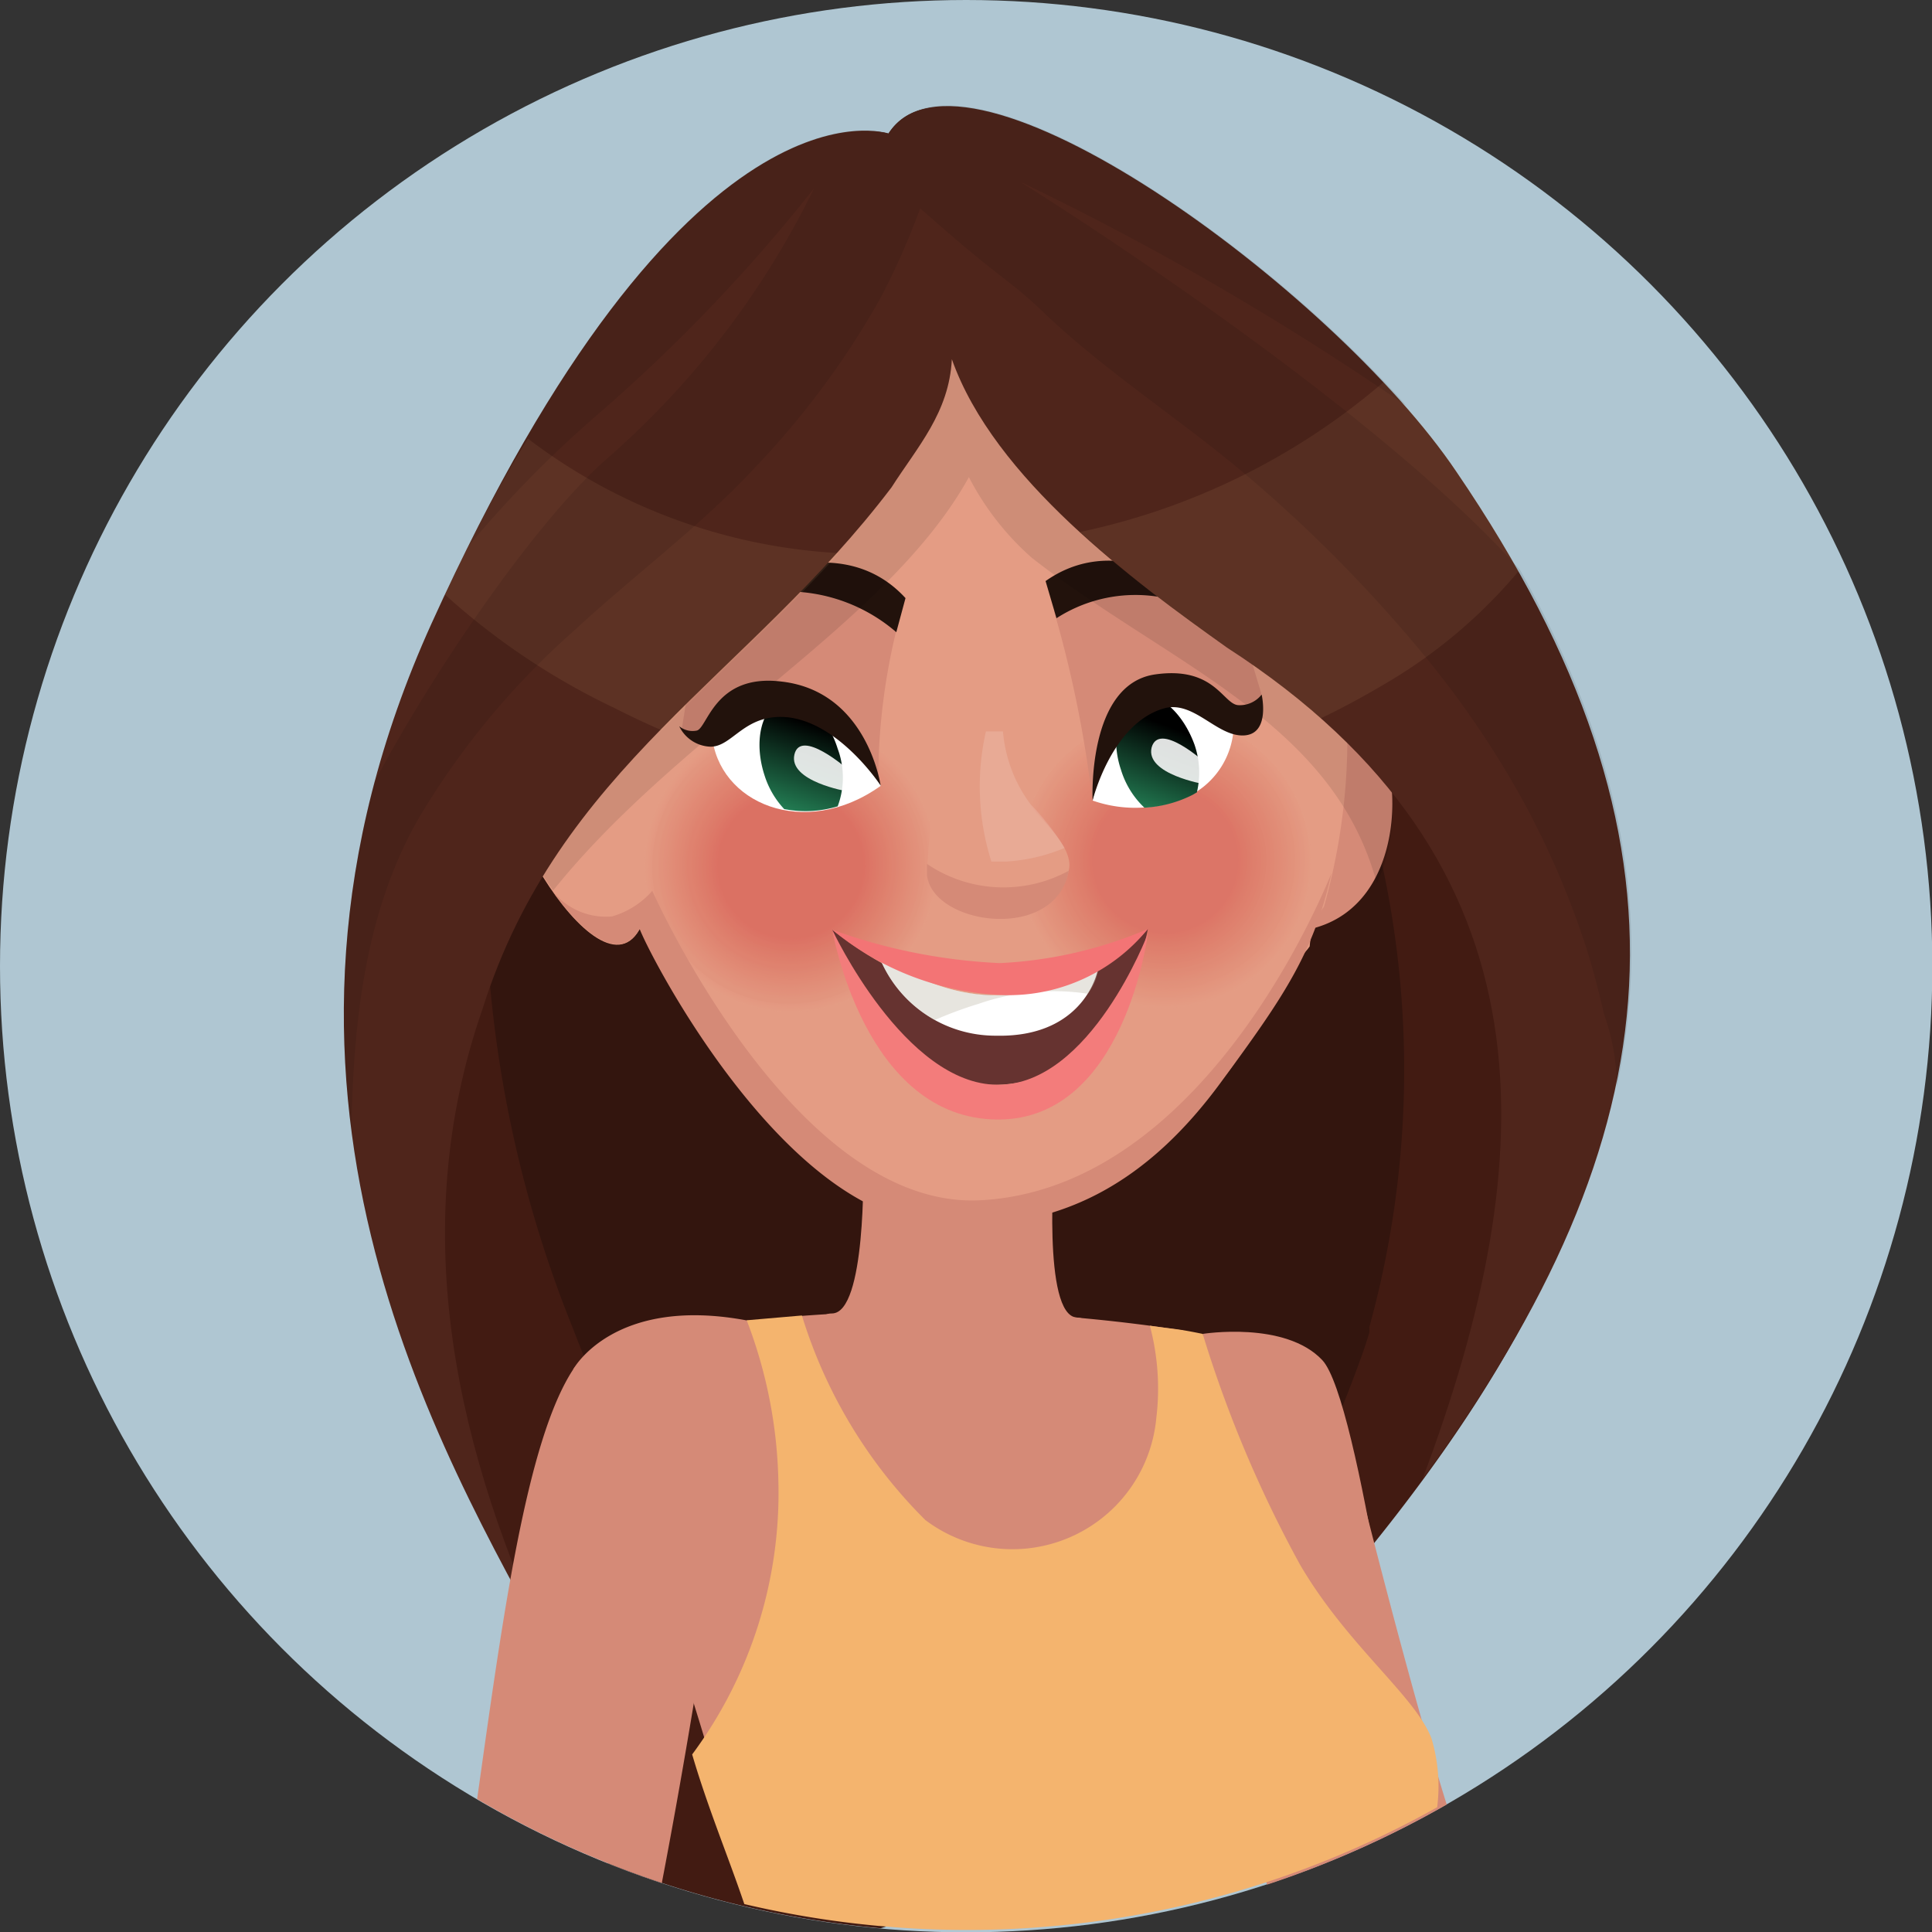 <svg id="Layer_1" data-name="Layer 1" xmlns="http://www.w3.org/2000/svg" xmlns:xlink="http://www.w3.org/1999/xlink" viewBox="0 0 56.69 56.69"><rect x="0" y="0" width="56.69" height="56.69" fill="#333333" stroke="none"/><defs><style>.cls-1{fill:#afc6d2;}.cls-2{fill:#421b12;}.cls-3{opacity:0.23;}.cls-4{fill:#d58a77;}.cls-5{fill:#f4b46e;}.cls-6{fill:#e49c84;}.cls-7{opacity:0.58;}.cls-8{fill:#e49b83;}.cls-9{fill:#e39a82;}.cls-10{fill:#e39981;}.cls-11{fill:#e39881;}.cls-12{fill:#e39780;}.cls-13{fill:#e2967f;}.cls-14{fill:#e2957e;}.cls-15{fill:#e2947d;}.cls-16{fill:#e2937d;}.cls-17{fill:#e2927c;}.cls-18{fill:#e1927b;}.cls-19{fill:#e1917a;}.cls-20{fill:#e19079;}.cls-21{fill:#e18f79;}.cls-22{fill:#e18e78;}.cls-23{fill:#e08d77;}.cls-24{fill:#e08c76;}.cls-25{fill:#e08b76;}.cls-26{fill:#e08a75;}.cls-27{fill:#e08974;}.cls-28{fill:#df8973;}.cls-29{fill:#df8873;}.cls-30{fill:#df8772;}.cls-31{fill:#df8671;}.cls-32{fill:#df8570;}.cls-33{fill:#de8470;}.cls-34{fill:#de836f;}.cls-35{fill:#de826e;}.cls-36{fill:#de816d;}.cls-37{fill:#de806d;}.cls-38{fill:#dd806c;}.cls-39{fill:#dd7f6b;}.cls-40{fill:#dd7e6a;}.cls-41{fill:#dd7d6a;}.cls-42{fill:#dd7c69;}.cls-43{fill:#dc7b68;}.cls-44{fill:#dc7a68;}.cls-45{fill:#dc7967;}.cls-46{fill:#dc7866;}.cls-47{fill:#dc7766;}.cls-48{fill:#dc7765;}.cls-49{fill:#db7664;}.cls-50{fill:#db7564;}.cls-51{fill:#db7463;}.cls-52{fill:#db7362;}.cls-53{fill:#db7261;}.cls-54{fill:#da7161;}.cls-55{fill:#da7060;}.cls-56{fill:#da6f5f;}.cls-57{fill:#da6e5f;}.cls-58{fill:#da6d5e;}.cls-59{fill:#da6c5d;}.cls-60{fill:#d96b5d;}.cls-61{fill:#d96b5c;}.cls-62{fill:#d96a5b;}.cls-63{fill:#d9695b;}.cls-64{fill:#d9685a;}.cls-65{fill:#d86759;}.cls-66{fill:#d86659;}.cls-67{fill:#d86558;}.cls-68{fill:#d86458;}.cls-69{fill:#d86357;}.cls-70{fill:#d86256;}.cls-71{fill:#d76156;}.cls-72{fill:#d76055;}.cls-73{fill:#d75f54;}.cls-74{fill:#d75d54;}.cls-75{fill:#d75c53;}.cls-76{fill:#d75b52;}.cls-77{fill:#d65a52;}.cls-78{opacity:0.65;}.cls-79{fill:#663330;}.cls-80,.cls-83,.cls-87{fill:#fff;}.cls-81{fill:#bab5a3;opacity:0.35;}.cls-82{fill:url(#_ÂÁ_Ï_ÌÌ_È_ËÂÌÚ_5);}.cls-83{opacity:0.87;}.cls-84{fill:url(#_ÂÁ_Ï_ÌÌ_È_ËÂÌÚ_5-2);}.cls-85{fill:#22120c;}.cls-86{opacity:0.1;}.cls-87{opacity:0.14;}.cls-88{fill:#4f251b;}.cls-89,.cls-90{opacity:0.08;}.cls-90{fill:#fdca8f;}.cls-91{opacity:0.09;}.cls-92{fill:#f37475;}.cls-93{fill:#f37c7b;}</style><linearGradient id="_ÂÁ_Ï_ÌÌ_È_ËÂÌÚ_5" x1="32.96" y1="24.93" x2="34.31" y2="21.32" gradientUnits="userSpaceOnUse"><stop offset="0" stop-color="#33b77a"/><stop offset="1"/></linearGradient><linearGradient id="_ÂÁ_Ï_ÌÌ_È_ËÂÌÚ_5-2" x1="22.66" y1="24.94" x2="23.87" y2="21.27" xlink:href="#_ÂÁ_Ï_ÌÌ_È_ËÂÌÚ_5"/></defs><circle class="cls-1" cx="28.35" cy="28.35" r="28.35"/><path class="cls-2" d="M26.07,3.92S20.7,2.1,13.23,18.58c-9.1,20.09,8,33.11,4.6,36.09a28.36,28.36,0,0,0,8,1.91c3.5-1,7.7-3.5,12.31-8.72C49,35.58,50.37,26.69,41.89,14.22,38.25,8.88,28.25.55,26.07,3.92Z"/><path class="cls-3" d="M40.25,23.77l-.06-.23q-.24-.87-.51-1.74c-.36-1.12-.78-2.22-1.23-3.31a31.46,31.46,0,0,0-3.21-6c-.33-.49-.68-1-1.05-1.42-.18-.22-.37-.43-.56-.65l-.1-.12a19.42,19.42,0,0,0-2.37-2A.73.73,0,0,1,31,8.2l-.19-.1c-.28-.16-.55-.31-.84-.45-.53-.28-1.06-.55-1.6-.81a30.14,30.14,0,0,1-3.14-1.77,3.13,3.13,0,0,1-.49.82,60.57,60.57,0,0,0-7.66,10.75,24.6,24.6,0,0,0-2.22,5.11,20.26,20.26,0,0,0-.59,5.53A35.37,35.37,0,0,0,16.82,39c.74,1.93,1.6,3.82,2.52,5.67.51,1,1.06,2,1.58,3.06.22.42.43.85.66,1.28.1.19.2.38.31.57l.15.27c1.27,2.23,2.64,4.44,3.8,6.73a19.49,19.49,0,0,0,4.75-2.15c1.23-1.35,2.41-2.75,3.52-4.2a41.46,41.46,0,0,0,3.55-5.34,33.76,33.76,0,0,0,1.65-3.43q.3-.72.57-1.47c.11-.29.21-.59.3-.89a1.66,1.66,0,0,0,0-.16,28.4,28.4,0,0,0,.28-14C40.44,24.57,40.35,24.17,40.25,23.77Z"/><path class="cls-4" d="M30.94,34c-.21-1.41-2.15-2.18-3.61-2.07s-2.19.88-2,2.29c0,0,.09,4.32-.92,4.32-1.43,0,3.06,4.55,4.52,4.45S33,38.73,31.6,38.66C30.57,38.61,30.94,34,30.94,34Z"/><path class="cls-4" d="M39.91,43.66c-.17-.67-.25-1.41-.39-1.72l-4.89,3a3.06,3.06,0,0,1-.16-.48c0,.07,0,.22.08.44a92.39,92.39,0,0,0,2.63,10.4,28.68,28.68,0,0,0,5.27-2.35C41.76,50.74,40.87,47.45,39.91,43.66Z"/><path class="cls-4" d="M35.29,39.14s0,.84,0,4.12,6,8.56,6,8.56-1.4-10.75-2.49-11.91S35.29,39.14,35.29,39.14Z"/><path class="cls-4" d="M34.72,39.32a1.33,1.33,0,0,1,0-.28,49.36,49.36,0,0,0-11.17-.43,6.54,6.54,0,0,1-1.61.14C18,38,16.82,40.18,16.82,40.18a119.64,119.64,0,0,1,4.2,12H39.91A19.9,19.9,0,0,1,37,48C35.65,45.32,35.29,42.25,34.72,39.32Z"/><path class="cls-5" d="M38.14,45.9a35.9,35.9,0,0,1-2.85-6.76c-.78-.16-.78-.13-1.55-.24a7.18,7.18,0,0,1,.19,2.7,4.24,4.24,0,0,1-6.78,3,14.44,14.44,0,0,1-3.62-6l-1.62.14a13.92,13.92,0,0,1,.93,4.74,12.88,12.88,0,0,1-2.53,8c.46,1.57,1.06,3,1.53,4.39a28.5,28.5,0,0,0,6.51.76,28.19,28.19,0,0,0,13.82-3.6A4.85,4.85,0,0,0,42,51C41.52,49.76,39.52,48.27,38.14,45.9Z"/><path class="cls-4" d="M40.45,22a2.77,2.77,0,0,0-1.37-.34l-.59,5.59C41.36,26.54,41.06,22.38,40.45,22Z"/><path class="cls-6" d="M31.82,9.35a12.35,12.35,0,0,0-3.91-.87,10.37,10.37,0,0,0-9,3.8c-1.8,2.36-2.07,5.47-1.76,8.32a26.53,26.53,0,0,0,1.6,6.56,2.78,2.78,0,0,1,.33.27c1.63,1.68,2.41,3.88,4.16,5.33a17,17,0,0,0,2.43,2,22.69,22.69,0,0,0,2.44,1,13.13,13.13,0,0,0,6.14-2.65,7,7,0,0,0,2.3-2.44,22.63,22.63,0,0,1,1.35-2.22c.15-.21.31-.41.47-.6l.06-.08a2.32,2.32,0,0,1,.42-1.17c1.32-4.68.81-10.06-2.22-13.7A12.32,12.32,0,0,0,31.82,9.35Z"/><g class="cls-7"><path class="cls-6" d="M34.13,21a4.29,4.29,0,1,0,4.35,4.22A4.29,4.29,0,0,0,34.13,21Z"/><path class="cls-8" d="M34.13,21a4.26,4.26,0,1,0,4.32,4.19A4.26,4.26,0,0,0,34.13,21Z"/><path class="cls-9" d="M34.13,21a4.23,4.23,0,1,0,4.29,4.16A4.24,4.24,0,0,0,34.13,21Z"/><path class="cls-10" d="M34.13,21a4.2,4.2,0,1,0,4.26,4.13A4.2,4.2,0,0,0,34.13,21Z"/><path class="cls-11" d="M34.13,21.07a4.17,4.17,0,1,0,4.23,4.1A4.18,4.18,0,0,0,34.13,21.07Z"/><path class="cls-12" d="M34.13,21.1a4.14,4.14,0,1,0,4.2,4.07A4.14,4.14,0,0,0,34.13,21.1Z"/><path class="cls-13" d="M34.13,21.13a4.11,4.11,0,1,0,4.17,4A4.1,4.1,0,0,0,34.13,21.13Z"/><path class="cls-14" d="M34.14,21.16a4.07,4.07,0,1,0,4.13,4A4.08,4.08,0,0,0,34.14,21.16Z"/><path class="cls-15" d="M34.14,21.2a4,4,0,1,0,4.1,4A4,4,0,0,0,34.14,21.2Z"/><path class="cls-16" d="M34.14,21.23a4,4,0,1,0,4.06,3.94A4,4,0,0,0,34.14,21.23Z"/><path class="cls-17" d="M34.14,21.26a4,4,0,1,0,4,3.92A4,4,0,0,0,34.14,21.26Z"/><path class="cls-18" d="M34.14,21.29a3.95,3.95,0,1,0,4,3.89A3.94,3.94,0,0,0,34.14,21.29Z"/><path class="cls-19" d="M34.14,21.32a3.92,3.92,0,1,0,4,3.86A3.91,3.91,0,0,0,34.14,21.32Z"/><path class="cls-20" d="M34.14,21.35a3.89,3.89,0,1,0,3.94,3.83A3.89,3.89,0,0,0,34.14,21.35Z"/><path class="cls-21" d="M34.14,21.38a3.86,3.86,0,1,0,3.91,3.8A3.85,3.85,0,0,0,34.14,21.38Z"/><path class="cls-22" d="M34.14,21.41A3.83,3.83,0,1,0,38,25.18,3.83,3.83,0,0,0,34.14,21.41Z"/><path class="cls-23" d="M34.14,21.44A3.8,3.8,0,1,0,38,25.18,3.8,3.8,0,0,0,34.14,21.44Z"/><path class="cls-24" d="M34.14,21.47A3.77,3.77,0,1,0,38,25.18,3.76,3.76,0,0,0,34.14,21.47Z"/><path class="cls-25" d="M34.14,21.5a3.74,3.74,0,1,0,3.79,3.68A3.74,3.74,0,0,0,34.14,21.5Z"/><path class="cls-26" d="M34.14,21.53a3.71,3.71,0,1,0,3.76,3.65A3.71,3.71,0,0,0,34.14,21.53Z"/><path class="cls-27" d="M34.14,21.56a3.68,3.68,0,1,0,3.73,3.62A3.67,3.67,0,0,0,34.14,21.56Z"/><path class="cls-28" d="M34.14,21.59a3.65,3.65,0,1,0,3.7,3.59A3.65,3.65,0,0,0,34.14,21.59Z"/><path class="cls-29" d="M34.14,21.62a3.62,3.62,0,1,0,3.67,3.56A3.61,3.61,0,0,0,34.14,21.62Z"/><path class="cls-30" d="M34.14,21.65a3.58,3.58,0,1,0,3.64,3.53A3.58,3.58,0,0,0,34.14,21.65Z"/><path class="cls-31" d="M34.14,21.68a3.55,3.55,0,1,0,3.61,3.5A3.55,3.55,0,0,0,34.14,21.68Z"/><path class="cls-32" d="M34.14,21.72a3.52,3.52,0,1,0,3.58,3.46A3.5,3.5,0,0,0,34.14,21.72Z"/><path class="cls-33" d="M34.14,21.75a3.49,3.49,0,1,0,3.54,3.43A3.48,3.48,0,0,0,34.14,21.75Z"/><path class="cls-34" d="M34.14,21.78a3.46,3.46,0,1,0,3.51,3.4A3.45,3.45,0,0,0,34.14,21.78Z"/><path class="cls-35" d="M34.14,21.81a3.43,3.43,0,1,0,3.48,3.37A3.42,3.42,0,0,0,34.14,21.81Z"/><path class="cls-36" d="M34.15,21.84a3.4,3.4,0,1,0,3.44,3.34A3.4,3.4,0,0,0,34.15,21.84Z"/><path class="cls-37" d="M34.15,21.87a3.37,3.37,0,1,0,3.41,3.31A3.37,3.37,0,0,0,34.15,21.87Z"/><path class="cls-38" d="M34.15,21.9a3.34,3.34,0,1,0,3.38,3.28A3.33,3.33,0,0,0,34.15,21.9Z"/><path class="cls-39" d="M34.15,21.93a3.31,3.31,0,1,0,3.35,3.26A3.31,3.31,0,0,0,34.15,21.93Z"/><path class="cls-40" d="M34.15,22a3.28,3.28,0,1,0,3.32,3.23A3.27,3.27,0,0,0,34.15,22Z"/><path class="cls-41" d="M34.15,22a3.25,3.25,0,1,0,3.29,3.2A3.25,3.25,0,0,0,34.15,22Z"/><path class="cls-42" d="M34.15,22a3.22,3.22,0,1,0,3.26,3.17A3.22,3.22,0,0,0,34.15,22Z"/><path class="cls-43" d="M34.15,22.05a3.19,3.19,0,1,0,3.23,3.14A3.19,3.19,0,0,0,34.15,22.05Z"/><path class="cls-44" d="M34.15,22.08a3.16,3.16,0,1,0,3.2,3.11A3.16,3.16,0,0,0,34.15,22.08Z"/><path class="cls-45" d="M34.15,22.11a3.13,3.13,0,1,0,3.17,3.08A3.14,3.14,0,0,0,34.15,22.11Z"/><path class="cls-46" d="M34.15,22.14a3.1,3.1,0,1,0,3.14,3.05A3.09,3.09,0,0,0,34.15,22.14Z"/><path class="cls-47" d="M34.15,22.17a3.06,3.06,0,1,0,3.11,3A3.06,3.06,0,0,0,34.15,22.17Z"/><path class="cls-48" d="M34.15,22.21a3,3,0,1,0,3.08,3A3,3,0,0,0,34.15,22.21Z"/><path class="cls-49" d="M34.15,22.24a3,3,0,1,0,3,3A3,3,0,0,0,34.15,22.24Z"/><path class="cls-50" d="M34.15,22.27a3,3,0,1,0,3,2.92A3,3,0,0,0,34.15,22.27Z"/><path class="cls-51" d="M34.15,22.3a2.94,2.94,0,1,0,3,2.89A2.93,2.93,0,0,0,34.15,22.3Z"/><path class="cls-52" d="M34.15,22.33a2.91,2.91,0,1,0,3,2.86A2.9,2.9,0,0,0,34.15,22.33Z"/><path class="cls-53" d="M34.15,22.36a2.88,2.88,0,1,0,2.92,2.83A2.87,2.87,0,0,0,34.15,22.36Z"/><path class="cls-54" d="M34.15,22.39A2.85,2.85,0,1,0,37,25.19,2.85,2.85,0,0,0,34.15,22.39Z"/><path class="cls-55" d="M34.15,22.42A2.82,2.82,0,1,0,37,25.19,2.82,2.82,0,0,0,34.15,22.42Z"/><path class="cls-56" d="M34.15,22.45A2.79,2.79,0,1,0,37,25.19,2.79,2.79,0,0,0,34.15,22.45Z"/><path class="cls-57" d="M34.16,22.48A2.76,2.76,0,1,0,37,25.19,2.75,2.75,0,0,0,34.16,22.48Z"/><path class="cls-58" d="M34.16,22.51a2.73,2.73,0,1,0,2.76,2.68A2.73,2.73,0,0,0,34.16,22.51Z"/><path class="cls-59" d="M34.16,22.54a2.7,2.7,0,1,0,2.73,2.65A2.7,2.7,0,0,0,34.16,22.54Z"/><path class="cls-60" d="M34.16,22.57a2.67,2.67,0,1,0,2.7,2.62A2.67,2.67,0,0,0,34.16,22.57Z"/><path class="cls-61" d="M34.16,22.6a2.64,2.64,0,1,0,2.67,2.6A2.64,2.64,0,0,0,34.16,22.6Z"/><path class="cls-62" d="M34.16,22.63A2.61,2.61,0,1,0,36.8,25.2,2.61,2.61,0,0,0,34.16,22.63Z"/><path class="cls-63" d="M34.16,22.66a2.58,2.58,0,1,0,2.61,2.54A2.57,2.57,0,0,0,34.16,22.66Z"/><path class="cls-64" d="M34.16,22.69a2.55,2.55,0,0,0-2.5,2.58,2.54,2.54,0,0,0,5.08-.07A2.55,2.55,0,0,0,34.16,22.69Z"/><path class="cls-65" d="M34.16,22.73a2.51,2.51,0,1,0,2.55,2.47A2.5,2.5,0,0,0,34.16,22.73Z"/><path class="cls-66" d="M34.16,22.76a2.48,2.48,0,1,0,2.51,2.44A2.47,2.47,0,0,0,34.16,22.76Z"/><path class="cls-67" d="M34.16,22.79a2.45,2.45,0,1,0,2.48,2.41A2.45,2.45,0,0,0,34.16,22.79Z"/><path class="cls-68" d="M34.16,22.82a2.42,2.42,0,1,0,2.45,2.38A2.41,2.41,0,0,0,34.16,22.82Z"/><path class="cls-69" d="M34.16,22.85a2.39,2.39,0,1,0,2.42,2.35A2.38,2.38,0,0,0,34.16,22.85Z"/><path class="cls-70" d="M34.16,22.88a2.36,2.36,0,1,0,2.39,2.32A2.36,2.36,0,0,0,34.16,22.88Z"/><path class="cls-71" d="M34.16,22.91a2.33,2.33,0,1,0,2.36,2.29A2.32,2.32,0,0,0,34.16,22.91Z"/><path class="cls-72" d="M34.16,22.94a2.3,2.3,0,1,0,2.33,2.26A2.29,2.29,0,0,0,34.16,22.94Z"/><path class="cls-73" d="M34.16,23a2.27,2.27,0,1,0,2.3,2.23A2.27,2.27,0,0,0,34.16,23Z"/><path class="cls-74" d="M34.16,23a2.24,2.24,0,1,0,2.27,2.2A2.23,2.23,0,0,0,34.16,23Z"/><path class="cls-75" d="M34.16,23A2.21,2.21,0,1,0,36.4,25.2,2.21,2.21,0,0,0,34.16,23Z"/><path class="cls-76" d="M34.16,23.06a2.18,2.18,0,1,0,2.21,2.14A2.18,2.18,0,0,0,34.16,23.06Z"/><path class="cls-77" d="M34.16,23.09a2.15,2.15,0,1,0,2.18,2.11A2.15,2.15,0,0,0,34.16,23.09Z"/></g><g class="cls-78"><path class="cls-6" d="M23.14,21.11a4.29,4.29,0,1,0,4.35,4.22A4.29,4.29,0,0,0,23.14,21.11Z"/><path class="cls-8" d="M23.14,21.14a4.26,4.26,0,1,0,4.32,4.19A4.26,4.26,0,0,0,23.14,21.14Z"/><path class="cls-9" d="M23.14,21.18a4.22,4.22,0,1,0,4.29,4.16A4.21,4.21,0,0,0,23.14,21.18Z"/><path class="cls-10" d="M23.14,21.21a4.19,4.19,0,1,0,4.25,4.13A4.19,4.19,0,0,0,23.14,21.21Z"/><path class="cls-11" d="M23.14,21.24a4.16,4.16,0,1,0,4.22,4.1A4.16,4.16,0,0,0,23.14,21.24Z"/><path class="cls-12" d="M23.14,21.27a4.13,4.13,0,1,0,4.19,4.07A4.13,4.13,0,0,0,23.14,21.27Z"/><path class="cls-13" d="M23.14,21.3a4.1,4.1,0,1,0,4.16,4A4.1,4.1,0,0,0,23.14,21.3Z"/><path class="cls-14" d="M23.14,21.33a4.07,4.07,0,1,0,4.13,4A4.07,4.07,0,0,0,23.14,21.33Z"/><path class="cls-15" d="M23.14,21.36a4,4,0,1,0,4.1,4A4,4,0,0,0,23.14,21.36Z"/><path class="cls-16" d="M23.14,21.39a4,4,0,1,0,4.07,3.95A4,4,0,0,0,23.14,21.39Z"/><path class="cls-17" d="M23.14,21.42a4,4,0,1,0,4,3.92A4,4,0,0,0,23.14,21.42Z"/><path class="cls-18" d="M23.14,21.45a4,4,0,1,0,4,3.89A3.94,3.94,0,0,0,23.14,21.45Z"/><path class="cls-19" d="M23.14,21.48a3.92,3.92,0,1,0,4,3.86A3.91,3.91,0,0,0,23.14,21.48Z"/><path class="cls-20" d="M23.14,21.51a3.89,3.89,0,1,0,3.95,3.83A3.88,3.88,0,0,0,23.14,21.51Z"/><path class="cls-21" d="M23.15,21.54a3.86,3.86,0,1,0,3.91,3.8A3.86,3.86,0,0,0,23.15,21.54Z"/><path class="cls-22" d="M23.15,21.57A3.83,3.83,0,1,0,27,25.34,3.82,3.82,0,0,0,23.15,21.57Z"/><path class="cls-23" d="M23.15,21.6A3.8,3.8,0,1,0,27,25.34,3.8,3.8,0,0,0,23.15,21.6Z"/><path class="cls-24" d="M23.15,21.63A3.77,3.77,0,1,0,27,25.34,3.78,3.78,0,0,0,23.15,21.63Z"/><path class="cls-25" d="M23.15,21.66a3.74,3.74,0,1,0,3.79,3.68A3.75,3.75,0,0,0,23.15,21.66Z"/><path class="cls-26" d="M23.15,21.7a3.7,3.7,0,1,0,3.76,3.64A3.7,3.7,0,0,0,23.15,21.7Z"/><path class="cls-27" d="M23.15,21.73a3.67,3.67,0,1,0,3.72,3.61A3.67,3.67,0,0,0,23.15,21.73Z"/><path class="cls-28" d="M23.15,21.76a3.64,3.64,0,1,0,3.69,3.58A3.64,3.64,0,0,0,23.15,21.76Z"/><path class="cls-29" d="M23.15,21.79a3.61,3.61,0,1,0,3.66,3.55A3.61,3.61,0,0,0,23.15,21.79Z"/><path class="cls-30" d="M23.15,21.82a3.58,3.58,0,1,0,3.63,3.52A3.58,3.58,0,0,0,23.15,21.82Z"/><path class="cls-31" d="M23.15,21.85a3.55,3.55,0,1,0,3.6,3.5A3.55,3.55,0,0,0,23.15,21.85Z"/><path class="cls-32" d="M23.15,21.88a3.52,3.52,0,1,0,3.57,3.47A3.53,3.53,0,0,0,23.15,21.88Z"/><path class="cls-33" d="M23.15,21.91a3.49,3.49,0,1,0,3.54,3.44A3.49,3.49,0,0,0,23.15,21.91Z"/><path class="cls-34" d="M23.15,21.94a3.46,3.46,0,1,0,3.51,3.41A3.47,3.47,0,0,0,23.15,21.94Z"/><path class="cls-35" d="M23.15,22a3.43,3.43,0,1,0,3.48,3.38A3.43,3.43,0,0,0,23.15,22Z"/><path class="cls-36" d="M23.15,22a3.4,3.4,0,1,0,3.45,3.35A3.4,3.4,0,0,0,23.15,22Z"/><path class="cls-37" d="M23.15,22a3.37,3.37,0,1,0,3.42,3.32A3.36,3.36,0,0,0,23.15,22Z"/><path class="cls-38" d="M23.15,22.06a3.34,3.34,0,1,0,3.39,3.29A3.34,3.34,0,0,0,23.15,22.06Z"/><path class="cls-39" d="M23.15,22.09a3.31,3.31,0,1,0,3.36,3.26A3.31,3.31,0,0,0,23.15,22.09Z"/><path class="cls-40" d="M23.15,22.12a3.28,3.28,0,1,0,3.33,3.23A3.28,3.28,0,0,0,23.15,22.12Z"/><path class="cls-41" d="M23.15,22.15a3.25,3.25,0,1,0,3.3,3.2A3.24,3.24,0,0,0,23.15,22.15Z"/><path class="cls-42" d="M23.15,22.19a3.21,3.21,0,1,0,3.27,3.16A3.2,3.2,0,0,0,23.15,22.19Z"/><path class="cls-43" d="M23.16,22.22a3.18,3.18,0,1,0,3.22,3.13A3.18,3.18,0,0,0,23.16,22.22Z"/><path class="cls-44" d="M23.16,22.25a3.15,3.15,0,1,0,3.19,3.1A3.14,3.14,0,0,0,23.16,22.25Z"/><path class="cls-45" d="M23.16,22.28a3.12,3.12,0,1,0,3.16,3.07A3.12,3.12,0,0,0,23.16,22.28Z"/><path class="cls-46" d="M23.16,22.31a3.09,3.09,0,1,0,3.13,3A3.09,3.09,0,0,0,23.16,22.31Z"/><path class="cls-47" d="M23.16,22.34a3.06,3.06,0,1,0,3.1,3A3.06,3.06,0,0,0,23.16,22.34Z"/><path class="cls-48" d="M23.16,22.37a3,3,0,1,0,3.07,3A3,3,0,0,0,23.16,22.37Z"/><path class="cls-49" d="M23.16,22.4a3,3,0,1,0,3,3A3,3,0,0,0,23.16,22.4Z"/><path class="cls-50" d="M23.16,22.43a3,3,0,1,0,3,2.92A3,3,0,0,0,23.16,22.43Z"/><path class="cls-51" d="M23.16,22.46a2.94,2.94,0,1,0,3,2.89A2.95,2.95,0,0,0,23.16,22.46Z"/><circle class="cls-52" cx="23.2" cy="25.4" r="2.91" transform="translate(-10.26 33.39) rotate(-61.02)"/><circle class="cls-53" cx="23.2" cy="25.4" r="2.88" transform="translate(-10.19 33.67) rotate(-61.5)"/><circle class="cls-54" cx="23.2" cy="25.4" r="2.85" transform="translate(-10.12 33.96) rotate(-62)"/><circle class="cls-55" cx="23.2" cy="25.4" r="2.82" transform="translate(-10.03 34.27) rotate(-62.54)"/><circle class="cls-56" cx="23.2" cy="25.4" r="2.78" transform="translate(-9.94 34.6) rotate(-63.11)"/><circle class="cls-57" cx="23.2" cy="25.4" r="2.75" transform="translate(-9.85 34.95) rotate(-63.71)"/><circle class="cls-58" cx="23.2" cy="25.4" r="2.72" transform="translate(-9.74 35.32) rotate(-64.34)"/><circle class="cls-59" cx="23.2" cy="25.4" r="2.69" transform="translate(-9.62 35.7) rotate(-65.02)"/><path class="cls-60" d="M23.16,22.74a2.66,2.66,0,1,0,2.7,2.62A2.66,2.66,0,0,0,23.16,22.74Z"/><path class="cls-61" d="M23.16,22.77a2.63,2.63,0,1,0,2.67,2.59A2.63,2.63,0,0,0,23.16,22.77Z"/><path class="cls-62" d="M23.16,22.8a2.6,2.6,0,1,0,2.64,2.56A2.6,2.6,0,0,0,23.16,22.8Z"/><path class="cls-63" d="M23.16,22.83a2.57,2.57,0,1,0,2.61,2.53A2.57,2.57,0,0,0,23.16,22.83Z"/><path class="cls-64" d="M23.16,22.86a2.54,2.54,0,1,0,2.58,2.5A2.54,2.54,0,0,0,23.16,22.86Z"/><path class="cls-65" d="M23.17,22.89a2.51,2.51,0,1,0,2.54,2.47A2.51,2.51,0,0,0,23.17,22.89Z"/><path class="cls-66" d="M23.17,22.92a2.48,2.48,0,1,0,2.51,2.44A2.49,2.49,0,0,0,23.17,22.92Z"/><path class="cls-67" d="M23.17,23a2.45,2.45,0,1,0,2.48,2.41A2.45,2.45,0,0,0,23.17,23Z"/><path class="cls-68" d="M23.17,23a2.42,2.42,0,1,0,2.45,2.38A2.41,2.41,0,0,0,23.17,23Z"/><path class="cls-69" d="M23.17,23a2.39,2.39,0,1,0,2.42,2.35A2.39,2.39,0,0,0,23.17,23Z"/><path class="cls-70" d="M23.17,23a2.36,2.36,0,1,0,2.39,2.32A2.36,2.36,0,0,0,23.17,23Z"/><path class="cls-71" d="M23.17,23.07a2.33,2.33,0,1,0,2.36,2.29A2.32,2.32,0,0,0,23.17,23.07Z"/><path class="cls-72" d="M23.17,23.1a2.3,2.3,0,1,0,2.33,2.26A2.29,2.29,0,0,0,23.17,23.1Z"/><path class="cls-73" d="M23.17,23.13a2.27,2.27,0,1,0,2.3,2.23A2.27,2.27,0,0,0,23.17,23.13Z"/><path class="cls-74" d="M23.17,23.16a2.24,2.24,0,1,0,2.27,2.2A2.24,2.24,0,0,0,23.17,23.16Z"/><path class="cls-75" d="M23.17,23.19a2.21,2.21,0,1,0,2.24,2.18A2.2,2.2,0,0,0,23.17,23.19Z"/><path class="cls-76" d="M23.17,23.23a2.17,2.17,0,1,0,2.21,2.14A2.16,2.16,0,0,0,23.17,23.23Z"/><path class="cls-77" d="M23.17,23.26a2.14,2.14,0,1,0,2.17,2.11A2.14,2.14,0,0,0,23.17,23.26Z"/></g><path class="cls-79" d="M24.42,27.28s1.19,4.67,4.86,4.55,4.4-4.57,4.4-4.57S29.9,31.63,24.42,27.28Z"/><path class="cls-80" d="M25.77,28a3.67,3.67,0,0,0,3.46,2.39c2.72.06,3.11-2.11,3-2.27C31.24,28.92,28.87,30.15,25.77,28Z"/><path class="cls-81" d="M25.77,28a3.73,3.73,0,0,0,1.66,1.93,11.68,11.68,0,0,1,1.3-.48,6.68,6.68,0,0,1,3.19-.29,1.7,1.7,0,0,0,.34-1C31.24,28.92,28.87,30.15,25.77,28Z"/><path class="cls-4" d="M36,17s-3.35-.72-5.07.94a34.06,34.06,0,0,1,1.12,5.52s.35-2.91,1.81-3.22,2.8,1.36,3,.91a1.74,1.74,0,0,0,.15-.8Z"/><path class="cls-80" d="M32.06,23.49a3.76,3.76,0,0,0,2.9-.17,2.37,2.37,0,0,0,1.24-2C33.19,17.76,32.06,23.49,32.06,23.49Z"/><path class="cls-82" d="M33.61,20.42a2.87,2.87,0,0,0-.85,1.07,2.67,2.67,0,0,0,.13,1.09,2.55,2.55,0,0,0,.69,1.12A3.55,3.55,0,0,0,35,23.32l.12-.07a2.52,2.52,0,0,0-.07-1.4C34.74,21,34.14,20.41,33.61,20.42Z"/><path class="cls-83" d="M33.79,21.94c-.18.78,1.55,1.07,1.55,1.07v-.65S34,21.15,33.79,21.94Z"/><path class="cls-80" d="M20.89,21.56c.17,2,2.71,3.1,4.95,1.5l-.11-.4C23.79,18.84,20.79,20.34,20.89,21.56Z"/><path class="cls-84" d="M22.94,20.57c-.6.21-.83,1.18-.51,2.17a2.58,2.58,0,0,0,.58,1,3.25,3.25,0,0,0,1.57-.08,2.42,2.42,0,0,0,0-1.69C24.28,21,23.54,20.37,22.94,20.57Z"/><path class="cls-4" d="M20.89,21.56h-.1A.19.19,0,0,0,20.89,21.56Z"/><path class="cls-4" d="M23.9,16.87a13.53,13.53,0,0,0-3.15-.17L20,21.43l.78.12c-.08-.06,0-.25,1.3-1,1.89-1.11,3.69,2.33,3.69,2.33a18.53,18.53,0,0,1,.79-5.33S25.07,17.17,23.9,16.87Z"/><path class="cls-85" d="M30.68,17.05,31,18.14a4.28,4.28,0,0,1,4.84.14L36,18S33.19,15.28,30.68,17.05Z"/><path class="cls-85" d="M21.12,17.42l.13.29a4.92,4.92,0,0,1,5.05.84l.27-1C24.49,15.28,21.12,17.42,21.12,17.42Z"/><path class="cls-6" d="M15.05,21.87c-1.47.65,2.57,7.89,3.77,5.29l-1-4.41C17.53,22.73,16.52,21.22,15.05,21.87Z"/><path class="cls-86" d="M40.45,22a2.48,2.48,0,0,0-.93-.31,13.76,13.76,0,0,0-2.91-8.85,12.15,12.15,0,0,0-8.7-4.37,10.37,10.37,0,0,0-9,3.8c-1.8,2.36-2.07,5.47-1.76,8.32.07.62.17,1.24.28,1.87a2.15,2.15,0,0,0-2.36-.6c-.8.35,0,2.66,1.16,4.27C20,21.43,26.05,18.31,28.43,14a8.1,8.1,0,0,0,1.85,2.37c4,3.13,8.84,4.78,10.12,9.55C41.15,24.36,40.86,22.26,40.45,22Z"/><path class="cls-6" d="M29.4,20.82l-1.32,0a17.15,17.15,0,0,0-.87,4.67c.15,1.48,3.77,2.14,4.16,0,.11-.64-.81-1.44-1.16-1.87A4.75,4.75,0,0,1,29.4,20.82Z"/><path class="cls-87" d="M29.43,21.46l-.5,0a7.29,7.29,0,0,0,.16,3.82l.44,0a5.21,5.21,0,0,0,1.71-.4,7.54,7.54,0,0,0-1-1.28A4.14,4.14,0,0,1,29.43,21.46Z"/><path class="cls-4" d="M27.2,25.35c0,.11,0,.22,0,.32.15,1.48,3.78,2,4.16-.12h0A4,4,0,0,1,27.2,25.35Z"/><path class="cls-85" d="M22.94,20c-2-.25-2.18,1.41-2.51,1.44a.62.62,0,0,1-.5-.13,1.06,1.06,0,0,0,.92.6c.66,0,1-1,2.29-.86,1.52.19,2.7,2,2.7,2S25.45,20.29,22.94,20Z"/><path class="cls-88" d="M26.07,3.92S20.13,1.83,12.66,18.3c-6.14,13.57.21,24.18,3.59,30.39-2.82-6-4.38-12.51-2.09-19.09,2.24-7.09,7.79-9.75,12-15.3.76-1.19,1.69-2.19,1.77-3.76C29.17,14.05,33.27,17.06,36,19c9.74,6.29,9.27,15,5.74,24.4,7.41-10.09,8.42-18.65,1-29.55C39.14,8.49,28.25.55,26.07,3.92Z"/><path class="cls-89" d="M15.73,47.74l.52.95c-.15-.31-.29-.62-.43-.93Z"/><path class="cls-90" d="M13.06,17.45a20.54,20.54,0,0,0,5,3.34c.45.23.9.44,1.36.64,1.67-1.72,3.49-3.31,5.2-5.2a16.54,16.54,0,0,1-9.13-3.36C14.67,14.19,13.87,15.71,13.06,17.45Z"/><path class="cls-90" d="M40.6,11.21a20,20,0,0,1-8.91,4.4A40.93,40.93,0,0,0,36,19a23,23,0,0,1,2.75,2.08c.67-.32,1.33-.68,2-1.08a14.94,14.94,0,0,0,3.81-3.24c-.54-.95-1.14-1.92-1.81-2.91A20.81,20.81,0,0,0,40.6,11.21Z"/><path class="cls-91" d="M29.91,5.32a83.73,83.73,0,0,1,11.36,6.59c-4.51-5.1-13.27-11-15.2-8,0,0-5.38-1.89-12.33,12.12a33.24,33.24,0,0,1,3.88-3.94,48.65,48.65,0,0,0,6.27-6.57,25.19,25.19,0,0,1-6,7.87c-2,1.71-5,6-6.9,9.55a26.42,26.42,0,0,0-.68,10.21c.06-3.14.39-6.33,1.94-9.08a23,23,0,0,1,4.6-5.57c1.76-1.63,3.7-3.05,5.33-4.81A24.77,24.77,0,0,0,25.8,8.81,21,21,0,0,0,27,6.11c2.5,2.22,2.53,2,3.72,3.15,1.85,1.74,4,3.1,5.92,4.74a41.53,41.53,0,0,1,5,5.05A27.78,27.78,0,0,1,44.8,23.7a25.52,25.52,0,0,1,1.71,4c.22.68.4,1.37.56,2.07a6.31,6.31,0,0,1,.37,2.12c1.05-4.88.2-9.76-2.84-15.17C40,11.58,29.91,5.32,29.91,5.32Z"/><path class="cls-85" d="M36.32,20.69c-.44-.05-.7-1.15-2.43-.9-2,.29-1.83,3.7-1.83,3.7s.55-2.25,2.08-2.7c.88-.26,1.55.82,2.35.79s.53-1.2.53-1.2A.81.81,0,0,1,36.32,20.69Z"/><path class="cls-83" d="M23.31,22.14c-.18.79,1.55,1.08,1.55,1.08v-.66S23.49,21.36,23.31,22.14Z"/><path class="cls-92" d="M24.42,27.28a8.36,8.36,0,0,0,5.07,1.92,5.27,5.27,0,0,0,4.19-1.94,12.57,12.57,0,0,1-4.34,1A16.62,16.62,0,0,1,24.42,27.28Z"/><path class="cls-93" d="M29.28,31.83c-2.74,0-4.86-4.55-4.86-4.55s.94,5.57,4.87,5.57c3.72,0,4.39-5.45,4.39-5.45S32,31.84,29.28,31.83Z"/><path class="cls-4" d="M28.75,35.22c-5.47.26-9.61-9.08-9.61-9.08a2.49,2.49,0,0,1-1.18.75,2,2,0,0,1-1.75-.75h0c.9,1.29,2,2.13,2.56,1.12.34.88,4.11,8.12,8.42,8.61,3.92.46,6.59-1.32,8.64-4.12,1.83-2.49,2.71-3.77,3.24-6.13C38.06,28.07,34.56,34.93,28.75,35.22Z"/><path class="cls-4" d="M16.82,40.18c-1.38,2.1-2.08,7.36-2.82,12.61a28.22,28.22,0,0,0,5.42,2.46c1.17-6.11,2-12.15,2-12.58C21.45,42.67,17.57,39.05,16.82,40.18Z"/></svg>